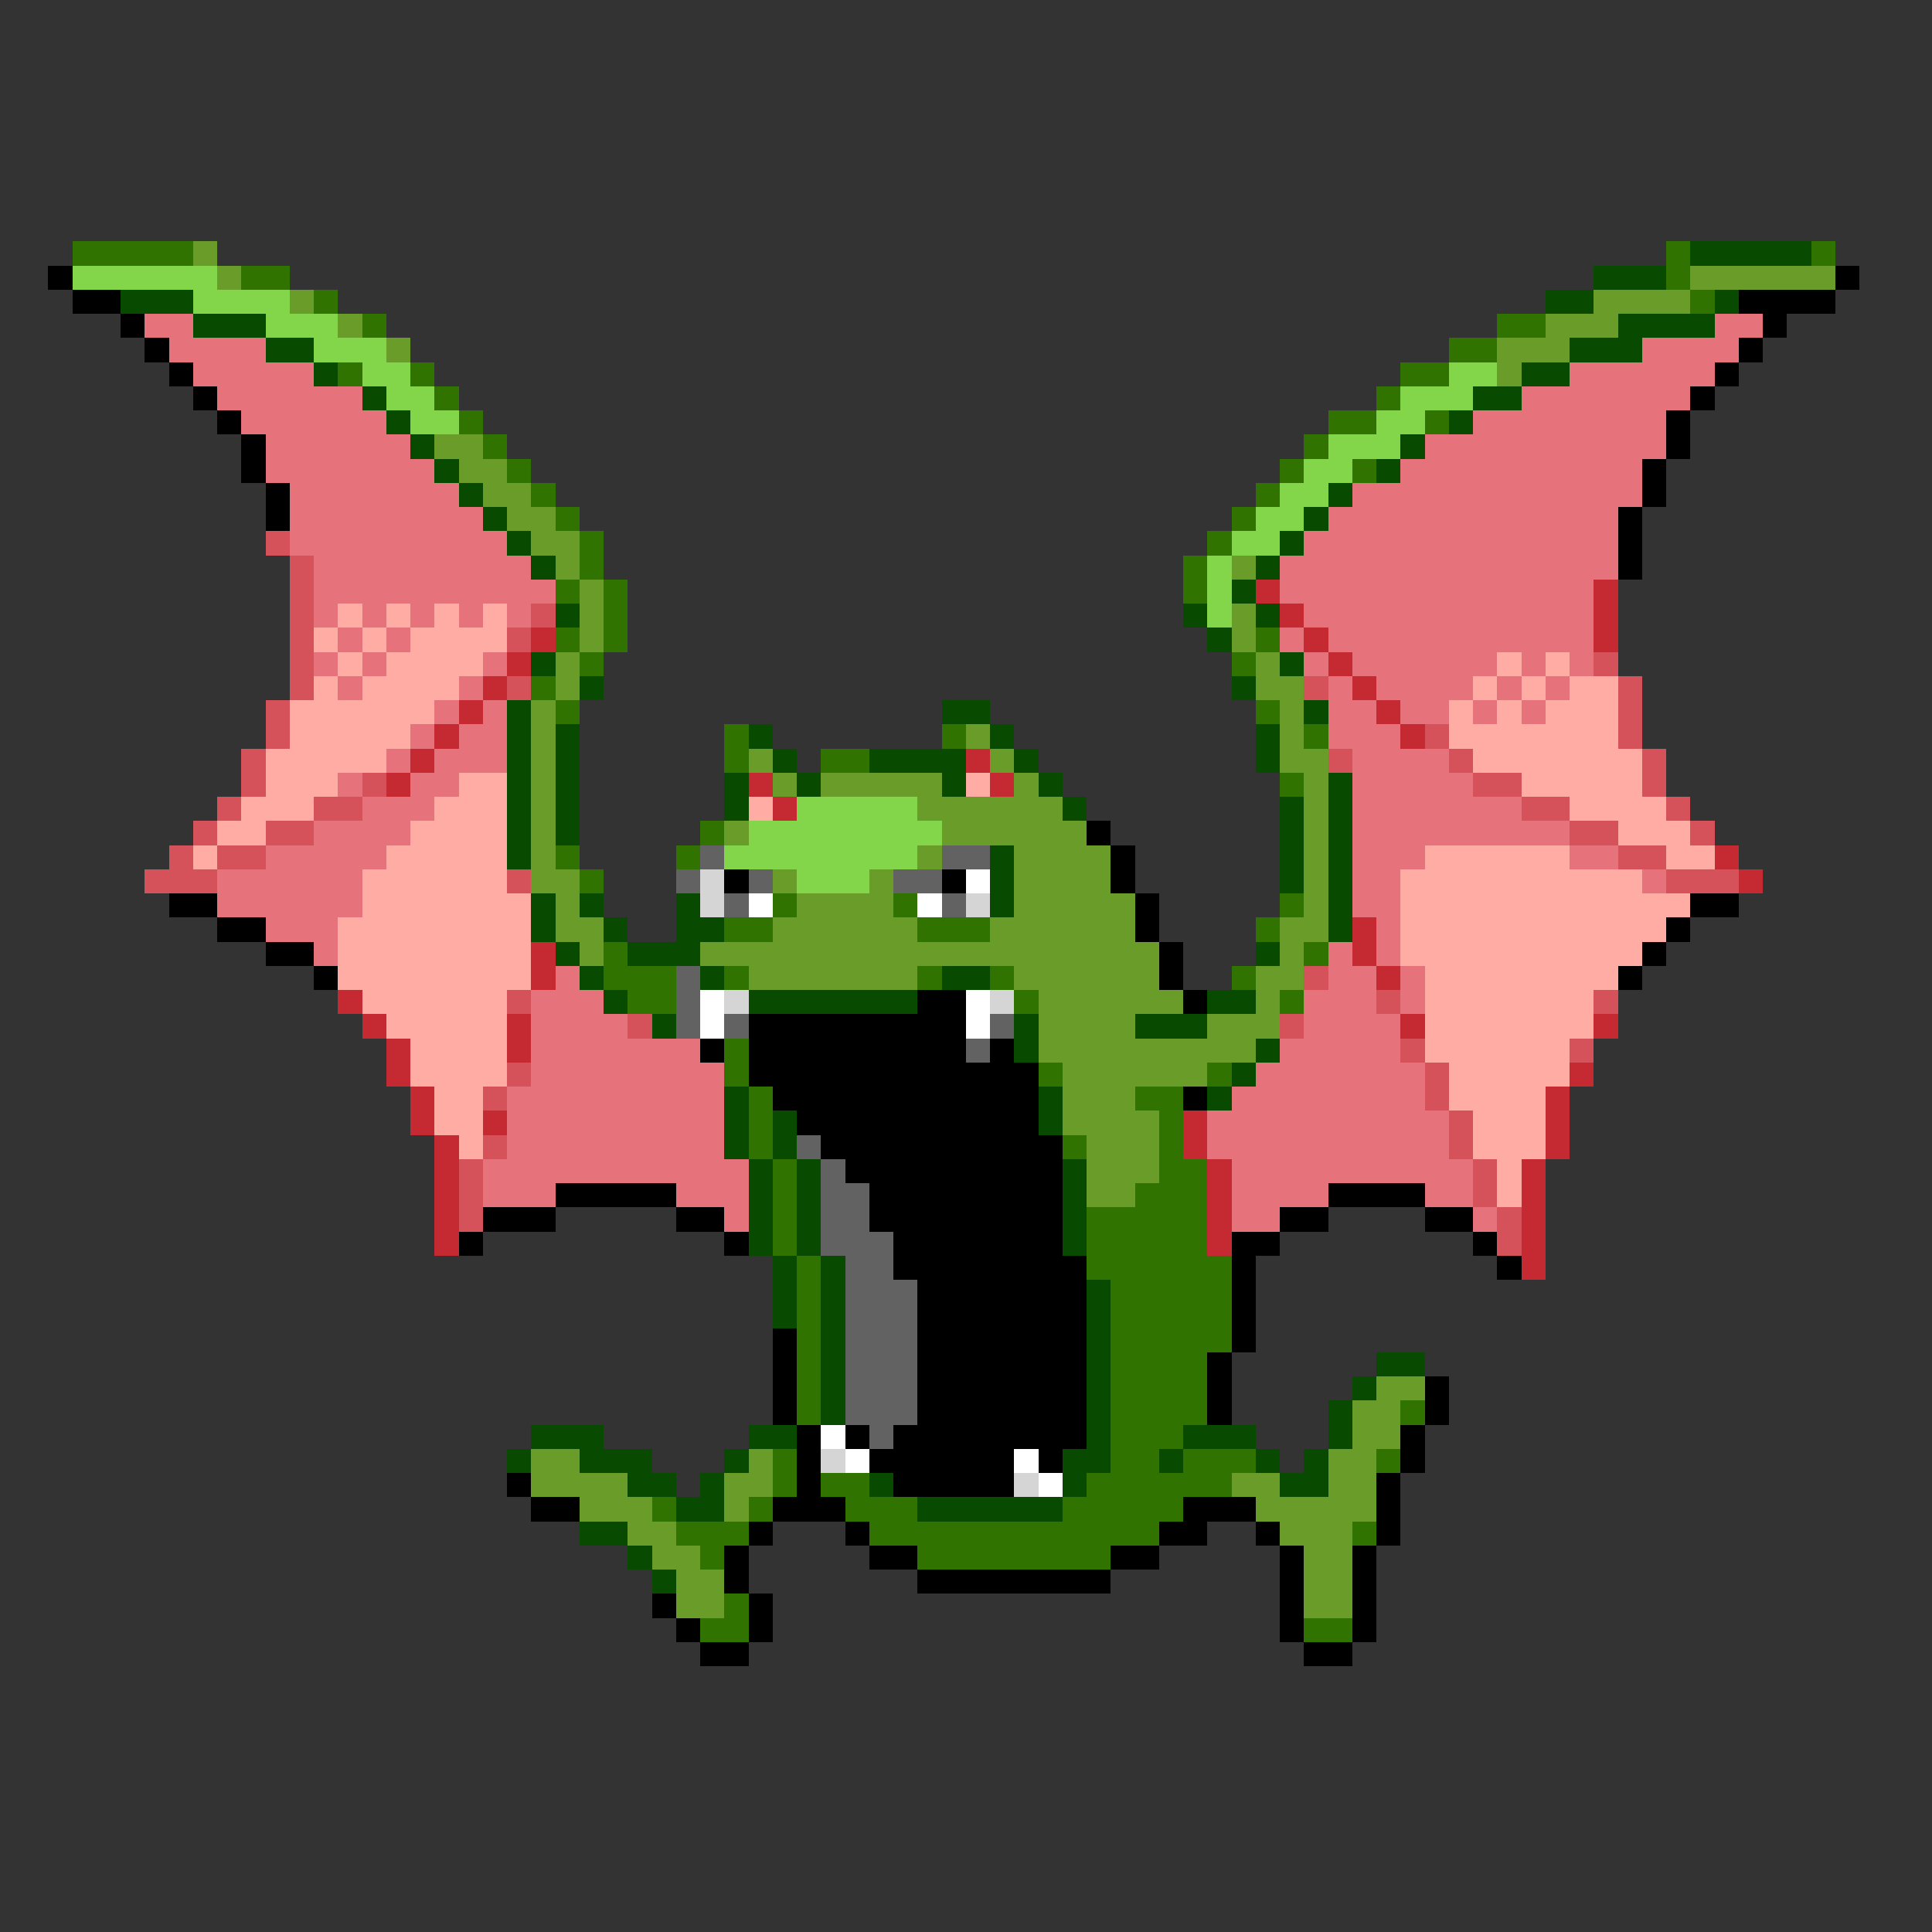 <svg xmlns="http://www.w3.org/2000/svg" viewBox="0 -0.5 80 80" shape-rendering="crispEdges">
<rect x="0" y="-0.5" width="80" height="80" fill="#333333" stroke="none"/>
<path stroke="#317300" d="M3 10h5M69 10h1M75 10h1M10 11h2M69 11h1M13 12h1M70 12h1M15 13h1M62 13h2M60 14h2M14 15h1M17 15h1M58 15h2M18 16h1M57 16h1M19 17h1M55 17h2M59 17h1M20 18h1M54 18h1M21 19h1M53 19h1M56 19h1M22 20h1M52 20h1M23 21h1M51 21h1M24 22h1M50 22h1M24 23h1M49 23h1M23 24h1M25 24h1M49 24h1M25 25h1M23 26h1M25 26h1M52 26h1M24 27h1M51 27h1M22 28h1M23 29h1M52 29h1M30 30h1M39 30h1M54 30h1M30 31h1M34 31h2M53 32h1M29 34h1M23 35h1M28 35h1M24 36h1M32 37h1M37 37h1M53 37h1M30 38h2M38 38h3M52 38h1M25 39h1M54 39h1M25 40h3M30 40h1M38 40h1M41 40h1M51 40h1M26 41h2M42 41h1M53 41h1M30 43h1M30 44h1M43 44h1M50 44h1M31 45h1M47 45h2M31 46h1M48 46h1M31 47h1M44 47h1M48 47h1M32 48h1M48 48h2M32 49h1M47 49h3M32 50h1M45 50h5M32 51h1M45 51h5M33 52h1M45 52h6M33 53h1M46 53h5M33 54h1M46 54h5M33 55h1M46 55h5M33 56h1M46 56h4M33 57h1M46 57h4M33 58h1M46 58h4M58 58h1M46 59h3M32 60h1M46 60h2M49 60h3M57 60h1M32 61h1M34 61h2M45 61h6M27 62h1M31 62h1M35 62h3M44 62h5M28 63h3M36 63h12M56 63h1M29 64h1M38 64h8M30 66h1M29 67h2M54 67h2" />
<path stroke="#6a9c29" d="M8 10h1M9 11h1M70 11h6M12 12h1M66 12h4M14 13h1M64 13h3M16 14h1M62 14h3M62 15h1M18 18h2M19 19h2M20 20h2M21 21h2M22 22h2M23 23h1M51 23h1M24 24h1M24 25h1M51 25h1M24 26h1M51 26h1M23 27h1M52 27h1M23 28h1M52 28h2M22 29h1M53 29h1M22 30h1M40 30h1M53 30h1M22 31h1M31 31h1M41 31h1M53 31h2M22 32h1M32 32h1M34 32h5M42 32h1M54 32h1M22 33h1M38 33h6M54 33h1M22 34h1M30 34h1M39 34h6M54 34h1M22 35h1M38 35h1M42 35h4M54 35h1M22 36h2M32 36h1M36 36h1M42 36h4M54 36h1M23 37h1M33 37h4M42 37h5M54 37h1M23 38h2M32 38h6M41 38h6M53 38h2M24 39h1M29 39h19M53 39h1M31 40h7M42 40h6M52 40h2M43 41h6M52 41h1M43 42h4M50 42h3M43 43h9M44 44h6M44 45h3M44 46h4M45 47h3M45 48h3M45 49h2M57 57h2M56 58h2M56 59h2M22 60h2M31 60h1M55 60h2M22 61h4M30 61h2M51 61h2M55 61h2M24 62h3M30 62h1M52 62h5M26 63h2M53 63h3M27 64h2M54 64h2M28 65h2M54 65h2M28 66h2M54 66h2" />
<path stroke="#084a00" d="M70 10h5M66 11h3M5 12h3M64 12h2M71 12h1M8 13h3M67 13h4M11 14h2M65 14h3M13 15h1M63 15h2M15 16h1M61 16h2M16 17h1M60 17h1M17 18h1M58 18h1M18 19h1M57 19h1M19 20h1M55 20h1M20 21h1M54 21h1M21 22h1M53 22h1M22 23h1M52 23h1M51 24h1M23 25h1M49 25h1M52 25h1M50 26h1M22 27h1M53 27h1M24 28h1M51 28h1M21 29h1M39 29h2M54 29h1M21 30h1M23 30h1M31 30h1M41 30h1M52 30h1M21 31h1M23 31h1M32 31h1M36 31h4M42 31h1M52 31h1M21 32h1M23 32h1M30 32h1M33 32h1M39 32h1M43 32h1M55 32h1M21 33h1M23 33h1M30 33h1M44 33h1M53 33h1M55 33h1M21 34h1M23 34h1M53 34h1M55 34h1M21 35h1M41 35h1M53 35h1M55 35h1M41 36h1M53 36h1M55 36h1M22 37h1M24 37h1M28 37h1M41 37h1M55 37h1M22 38h1M25 38h1M28 38h2M55 38h1M23 39h1M26 39h3M52 39h1M24 40h1M29 40h1M39 40h2M25 41h1M31 41h7M50 41h2M27 42h1M42 42h1M47 42h3M42 43h1M52 43h1M51 44h1M30 45h1M43 45h1M50 45h1M30 46h1M32 46h1M43 46h1M30 47h1M32 47h1M31 48h1M33 48h1M44 48h1M31 49h1M33 49h1M44 49h1M31 50h1M33 50h1M44 50h1M31 51h1M33 51h1M44 51h1M32 52h1M34 52h1M32 53h1M34 53h1M45 53h1M32 54h1M34 54h1M45 54h1M34 55h1M45 55h1M34 56h1M45 56h1M57 56h2M34 57h1M45 57h1M56 57h1M34 58h1M45 58h1M55 58h1M22 59h3M31 59h2M45 59h1M49 59h3M55 59h1M21 60h1M24 60h3M30 60h1M44 60h2M48 60h1M52 60h1M54 60h1M26 61h2M29 61h1M36 61h1M44 61h1M53 61h2M28 62h2M38 62h6M24 63h2M26 64h1M27 65h1" />
<path stroke="#000000" d="M2 11h1M76 11h1M3 12h2M72 12h4M5 13h1M73 13h1M6 14h1M72 14h1M7 15h1M71 15h1M8 16h1M70 16h1M9 17h1M69 17h1M10 18h1M69 18h1M10 19h1M68 19h1M11 20h1M68 20h1M11 21h1M67 21h1M67 22h1M67 23h1M45 34h1M46 35h1M30 36h1M39 36h1M46 36h1M7 37h2M47 37h1M70 37h2M9 38h2M47 38h1M69 38h1M11 39h2M48 39h1M68 39h1M13 40h1M48 40h1M67 40h1M38 41h2M49 41h1M31 42h9M29 43h1M31 43h9M41 43h1M31 44h12M32 45h11M49 45h1M33 46h10M34 47h10M35 48h9M23 49h5M36 49h8M55 49h4M20 50h3M28 50h2M36 50h8M53 50h2M59 50h2M19 51h1M30 51h1M37 51h7M51 51h2M61 51h1M37 52h8M51 52h1M62 52h1M38 53h7M51 53h1M38 54h7M51 54h1M32 55h1M38 55h7M51 55h1M32 56h1M38 56h7M50 56h1M32 57h1M38 57h7M50 57h1M59 57h1M32 58h1M38 58h7M50 58h1M59 58h1M33 59h1M35 59h1M37 59h8M58 59h1M33 60h1M36 60h6M43 60h1M58 60h1M21 61h1M33 61h1M37 61h5M57 61h1M22 62h2M32 62h3M49 62h3M57 62h1M31 63h1M35 63h1M48 63h2M52 63h1M57 63h1M30 64h1M36 64h2M46 64h2M53 64h1M56 64h1M30 65h1M38 65h8M53 65h1M56 65h1M27 66h1M31 66h1M53 66h1M56 66h1M28 67h1M31 67h1M53 67h1M56 67h1M29 68h2M54 68h2" />
<path stroke="#83d54a" d="M3 11h6M8 12h4M11 13h3M13 14h3M15 15h2M60 15h2M16 16h2M58 16h3M17 17h2M57 17h2M55 18h3M54 19h2M53 20h2M52 21h2M51 22h2M50 23h1M50 24h1M50 25h1M33 33h5M31 34h8M30 35h8M33 36h3" />
<path stroke="#e6737b" d="M6 13h2M71 13h2M7 14h4M68 14h4M8 15h5M65 15h6M9 16h6M63 16h7M10 17h6M61 17h8M11 18h6M59 18h10M11 19h7M58 19h10M12 20h7M56 20h12M12 21h8M55 21h12M12 22h9M54 22h13M13 23h9M53 23h14M13 24h10M53 24h13M13 25h1M15 25h1M17 25h1M19 25h1M21 25h1M54 25h12M14 26h1M16 26h1M53 26h1M55 26h11M13 27h1M15 27h1M20 27h1M54 27h1M56 27h6M63 27h1M65 27h1M14 28h1M19 28h1M55 28h1M57 28h4M62 28h1M64 28h1M18 29h1M20 29h1M55 29h2M58 29h2M61 29h1M63 29h1M17 30h1M19 30h2M55 30h3M16 31h1M18 31h3M56 31h4M14 32h1M17 32h2M56 32h5M15 33h3M56 33h7M13 34h4M56 34h9M11 35h5M56 35h3M65 35h2M9 36h6M56 36h2M68 36h1M9 37h6M56 37h2M11 38h3M57 38h1M13 39h1M55 39h1M57 39h1M23 40h1M55 40h2M58 40h1M22 41h3M54 41h3M58 41h1M22 42h4M54 42h4M22 43h7M53 43h5M22 44h8M52 44h7M21 45h9M51 45h8M21 46h9M50 46h10M21 47h9M50 47h10M20 48h11M51 48h10M20 49h3M28 49h3M51 49h4M59 49h2M30 50h1M51 50h2M61 50h1" />
<path stroke="#d5525a" d="M11 22h1M12 23h1M12 24h1M12 25h1M22 25h1M12 26h1M21 26h1M12 27h1M66 27h1M12 28h1M21 28h1M54 28h1M67 28h1M11 29h1M67 29h1M11 30h1M59 30h1M67 30h1M10 31h1M55 31h1M60 31h1M68 31h1M10 32h1M15 32h1M61 32h2M68 32h1M9 33h1M13 33h2M63 33h2M69 33h1M8 34h1M11 34h2M65 34h2M70 34h1M7 35h1M9 35h2M67 35h2M6 36h3M21 36h1M69 36h3M54 40h1M21 41h1M57 41h1M66 41h1M26 42h1M53 42h1M58 43h1M65 43h1M21 44h1M59 44h1M20 45h1M59 45h1M60 46h1M20 47h1M60 47h1M19 48h1M61 48h1M19 49h1M61 49h1M19 50h1M62 50h1M62 51h1" />
<path stroke="#c52931" d="M52 24h1M66 24h1M53 25h1M66 25h1M22 26h1M54 26h1M66 26h1M21 27h1M55 27h1M20 28h1M56 28h1M19 29h1M57 29h1M18 30h1M58 30h1M17 31h1M40 31h1M16 32h1M31 32h1M41 32h1M32 33h1M71 35h1M72 36h1M56 38h1M22 39h1M56 39h1M22 40h1M57 40h1M14 41h1M15 42h1M21 42h1M58 42h1M66 42h1M16 43h1M21 43h1M16 44h1M65 44h1M17 45h1M64 45h1M17 46h1M20 46h1M49 46h1M64 46h1M18 47h1M49 47h1M64 47h1M18 48h1M50 48h1M63 48h1M18 49h1M50 49h1M63 49h1M18 50h1M50 50h1M63 50h1M18 51h1M50 51h1M63 51h1M63 52h1" />
<path stroke="#ffaca4" d="M14 25h1M16 25h1M18 25h1M20 25h1M13 26h1M15 26h1M17 26h4M14 27h1M16 27h4M62 27h1M64 27h1M13 28h1M15 28h4M61 28h1M63 28h1M65 28h2M12 29h6M60 29h1M62 29h1M64 29h3M12 30h5M60 30h7M11 31h5M61 31h7M11 32h3M19 32h2M40 32h1M63 32h5M10 33h3M18 33h3M31 33h1M65 33h4M9 34h2M17 34h4M67 34h3M8 35h1M16 35h5M59 35h6M69 35h2M15 36h6M58 36h10M15 37h7M58 37h12M14 38h8M58 38h11M14 39h8M58 39h10M14 40h8M59 40h8M15 41h6M59 41h7M16 42h5M59 42h7M17 43h4M59 43h6M17 44h4M60 44h5M18 45h2M60 45h4M18 46h2M61 46h3M19 47h1M61 47h3M62 48h1M62 49h1" />
<path stroke="#626262" d="M29 35h1M39 35h2M28 36h1M31 36h1M37 36h2M30 37h1M39 37h1M28 40h1M28 41h1M28 42h1M30 42h1M41 42h1M40 43h1M33 47h1M34 48h1M34 49h2M34 50h2M34 51h3M35 52h2M35 53h3M35 54h3M35 55h3M35 56h3M35 57h3M35 58h3M36 59h1" />
<path stroke="#d5d5d5" d="M29 36h1M29 37h1M40 37h1M30 41h1M41 41h1M34 60h1M42 61h1" />
<path stroke="#ffffff" d="M40 36h1M31 37h1M38 37h1M29 41h1M40 41h1M29 42h1M40 42h1M34 59h1M35 60h1M42 60h1M43 61h1" />
</svg>